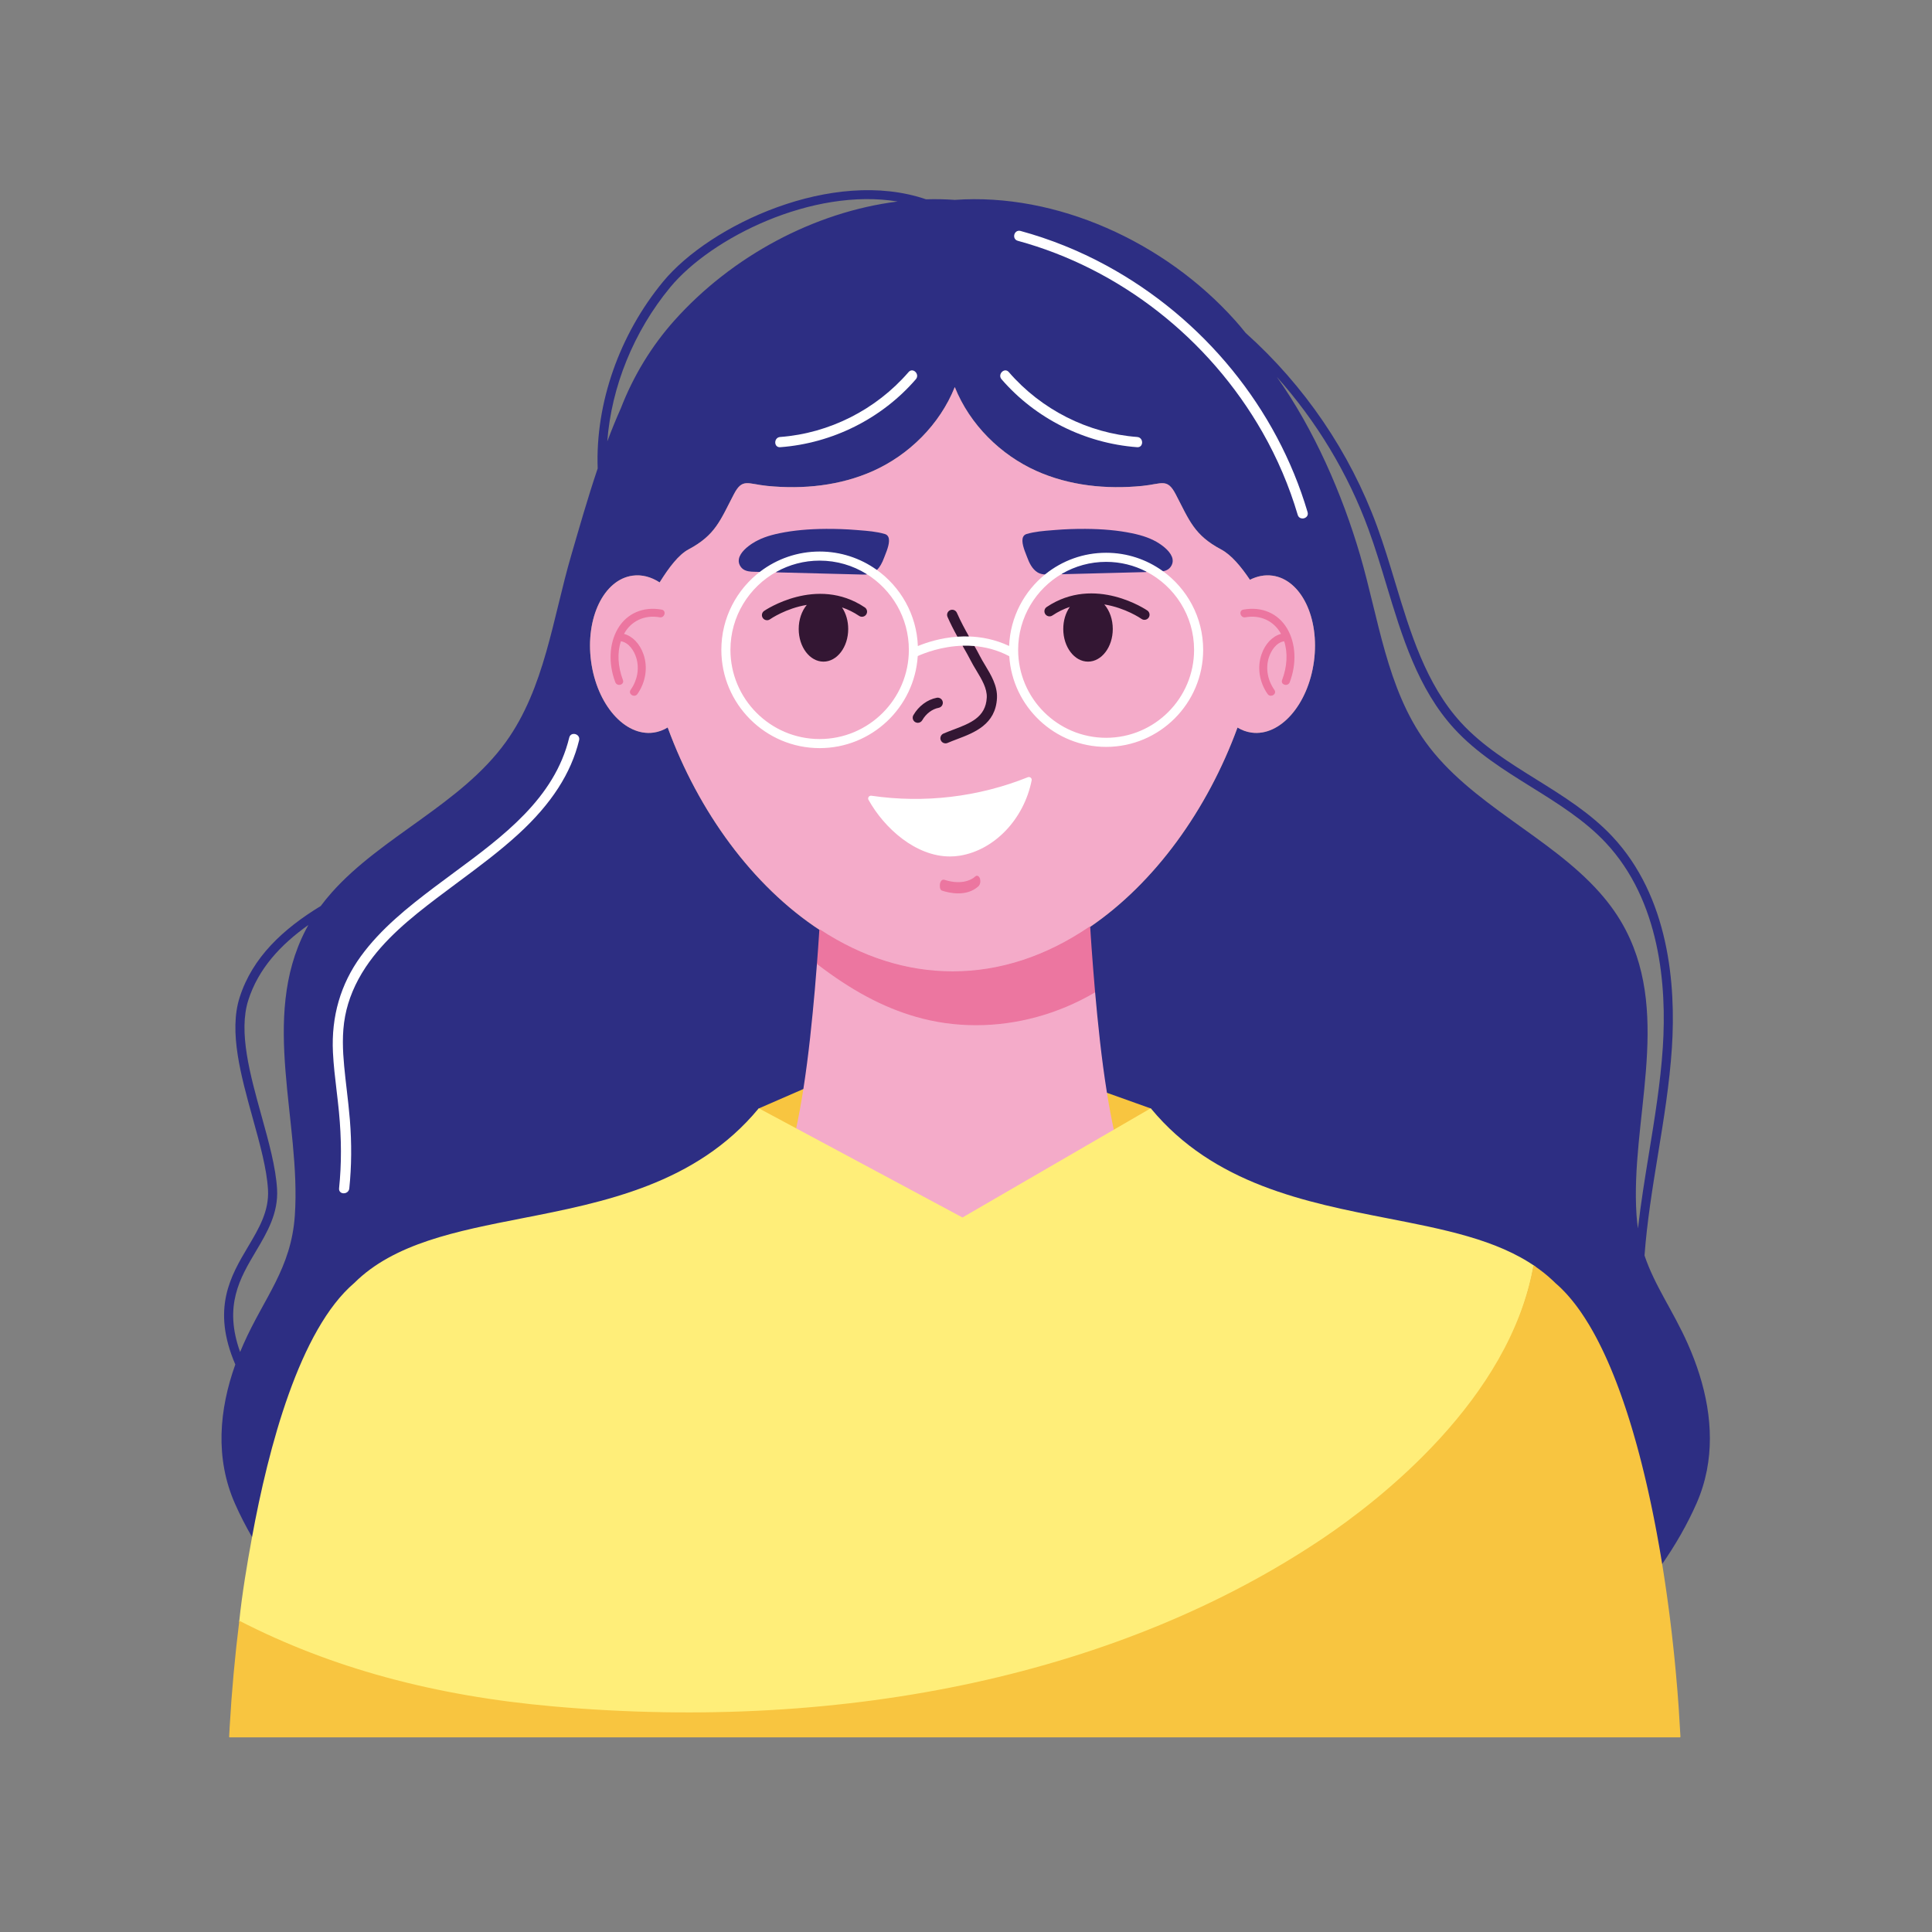 <?xml version="1.0" encoding="utf-8"?>
<!-- Generator: Adobe Illustrator 27.5.0, SVG Export Plug-In . SVG Version: 6.00 Build 0)  -->
<svg version="1.1" id="Capa_2_00000174583160797886262930000000574717726575293078_"
	 xmlns="http://www.w3.org/2000/svg" xmlns:xlink="http://www.w3.org/1999/xlink" x="0px" y="0px" viewBox="0 0 2122 2122"
	 style="enable-background:new 0 0 2122 2122;" xml:space="preserve">
<rect x="0" y="0" width="2122" height="2122" fill="#808080" stroke="none"/>
<path style="fill:#2D2E83;" d="M1853.819,1476.114c-16.277-36.676-36.175-63.381-47.573-97.139
	c2.753-37.277,8.864-74.701,14.799-111.024c6.243-38.231,12.703-77.763,15.274-117.154c4.519-69.264-3.189-165.778-65.581-232.231
	c-23.971-25.53-54.129-44.31-83.294-62.47c-29.269-18.224-59.535-37.07-82.82-62.499c-38.492-42.042-55.652-98.916-72.249-153.917
	c-6.163-20.429-12.536-41.552-19.927-61.71c-29.911-81.584-79.91-154.679-144.288-212.295c-3.73-4.699-7.589-9.281-11.575-13.735
	c-77.382-86.494-196.407-140.367-307.912-132.39c-10.466-0.749-20.998-0.953-31.557-0.636
	c-102.266-35.032-237.211,28.002-288.689,90.289c-48.294,58.438-74.59,134.076-71.963,205.295
	c-11.199,33.214-20.6,66.419-29.038,95.329c-20.41,69.929-29.199,145.868-71.733,205.007
	c-49.259,68.489-136.555,103.712-191.337,165.465c-4.236,4.775-8.277,9.71-12.091,14.829c-41.205,25.094-75.013,56.3-89.069,100.427
	c-11.981,37.6,1.437,85.934,14.414,132.674c7.903,28.465,15.367,55.352,16.736,78.285c1.406,23.579-9.888,42.585-21.846,62.707
	c-19.109,32.159-40.443,68.066-14.042,129.444c-17.74,49.588-22.407,102.84-0.472,152.655c5.573,12.657,12.061,25.291,19.329,37.752
	c22.172-121.408,58.761-233.935,112.284-279.513c98.556-97.997,320.472-42.262,443.959-191.492l49.378-21.508
	c5.693-36.284,9.445-73.39,12.633-109.219c0.307-3.667,0.613-7.505,0.921-11.344c0.478-5.666,0.956-11.517,1.425-17.515
	l-0.002-0.001c0.381-4.866,0.756-9.818,1.121-14.857l0.037-0.513c0.04-0.552,0.08-1.104,0.119-1.659
	c0.288-4.104,0.571-8.259,0.849-12.454c0.056-0.839,0.111-1.679,0.166-2.521c0.107-1.629,0.212-3.264,0.317-4.904
	c-73.865-48.368-133.378-130.22-167.181-222.579c-4.784,2.943-10.001,4.887-15.564,5.652c-31.511,4.337-62.21-30.731-68.569-78.328
	c-6.358-47.596,14.032-89.695,45.543-94.033c10.28-1.415,20.473,1.365,29.764,7.405c10.195-16.39,20.921-30.487,31.708-36.239
	c29.55-15.756,34.688-31.557,49.817-60.584c9.382-18.003,15.016-11.3,36.729-9.156c39.394,3.889,80.009-0.188,116.328-16.487
	c38.974-17.491,72.934-50.563,89.579-92.063c16.646,41.5,50.605,74.572,89.579,92.063c36.319,16.3,76.935,20.376,116.328,16.487
	c21.713-2.144,27.346-8.846,36.729,9.156c15.128,29.027,20.266,44.828,49.816,60.584c11.353,6.053,21.907,18.813,31.729,33.354
	c7.894-4.004,16.302-5.685,24.769-4.52c31.511,4.338,51.901,46.437,45.542,94.033c-6.358,47.596-37.057,82.664-68.568,78.328
	c-5.5-0.757-10.661-2.666-15.401-5.552c-33.082,90.331-90.756,170.603-162.398,219.312c0.063,1.002,0.126,2.003,0.19,3.001
	c0.108,1.695,0.217,3.385,0.327,5.069c0.055,0.842,0.111,1.683,0.166,2.521c0.277,4.194,0.561,8.349,0.849,12.454
	c0.487,6.825,0.995,13.512,1.511,20.015c0.105,1.318,0.21,2.628,0.315,3.931c0.062,0.764,0.124,1.527,0.185,2.286
	c0.229,2.81,0.46,5.583,0.69,8.312c0.077,0.959,0.153,1.919,0.23,2.876c0.23,2.871,0.46,5.717,0.69,8.468
	c0.066,0.747,0.141,1.508,0.208,2.257l-0.006,0.003c3.267,36.502,7.149,74.279,13.093,111.123l48.52,17.344
	c122.313,147.813,341.215,94.537,441.136,188.741l0.133,0.125l1.16,1.108l0.237,0.228l1.314,1.29
	c1.346,1.145,2.681,2.333,4.005,3.563c0.993,0.922,1.98,1.867,2.961,2.836c2.289,2.259,4.546,4.643,6.771,7.147
	c2.542,2.861,5.042,5.879,7.5,9.046c0.922,1.187,1.838,2.396,2.748,3.625c0.91,1.229,1.814,2.478,2.712,3.748
	c0.599,0.847,1.195,1.702,1.789,2.566c2.671,3.889,5.29,7.958,7.856,12.194c0.285,0.471,0.57,0.944,0.853,1.419
	c0.568,0.949,1.134,1.908,1.696,2.874c0.844,1.449,1.682,2.917,2.515,4.403c0.376,0.671,0.75,1.347,1.124,2.025
	c0.453,0.824,0.906,1.651,1.356,2.486c0.547,1.014,1.092,2.036,1.634,3.066c0.542,1.03,1.082,2.067,1.619,3.112
	c0.269,0.522,0.537,1.047,0.804,1.573c0.802,1.579,1.597,3.175,2.388,4.786c0.263,0.537,0.526,1.077,0.788,1.617
	c0.786,1.623,1.567,3.263,2.342,4.919c0.516,1.104,1.031,2.215,1.543,3.332c0.511,1.118,1.021,2.243,1.527,3.375
	c0.507,1.132,1.011,2.27,1.513,3.416c1.003,2.29,1.996,4.608,2.979,6.953c0.983,2.344,1.957,4.714,2.92,7.109
	c0.722,1.797,1.439,3.607,2.15,5.432c0.474,1.217,0.946,2.439,1.415,3.667c0.703,1.843,1.402,3.699,2.094,5.569
	c0.462,1.247,0.921,2.498,1.378,3.757c0.229,0.629,0.456,1.259,0.684,1.891c0.908,2.527,1.807,5.077,2.697,7.649
	c0.223,0.643,0.444,1.287,0.665,1.933c0.277,0.808,0.552,1.62,0.827,2.433c0.329,0.971,0.656,1.947,0.982,2.924l0.326,0.979
	c0.38,1.146,0.759,2.295,1.135,3.448c0.215,0.659,0.43,1.319,0.643,1.98c0.641,1.984,1.277,3.979,1.907,5.985
	c0.21,0.668,0.42,1.339,0.629,2.01c0.417,1.343,0.833,2.69,1.246,4.042c0.413,1.352,0.823,2.708,1.231,4.069
	c0.408,1.361,0.814,2.727,1.217,4.097c1.008,3.426,2.001,6.879,2.979,10.358c0.391,1.392,0.78,2.788,1.166,4.188
	c0.334,1.209,0.665,2.422,0.996,3.638c0.625,2.302,1.245,4.614,1.858,6.937c0.562,2.129,1.118,4.267,1.669,6.413
	c0.367,1.431,0.732,2.865,1.095,4.303c0.363,1.438,0.723,2.879,1.081,4.323c0.214,0.864,0.428,1.73,0.64,2.597
	c0.32,1.306,0.639,2.615,0.955,3.926c0.702,2.909,1.394,5.831,2.076,8.764c0.512,2.2,1.019,4.407,1.521,6.62
	c0.334,1.475,0.667,2.953,0.996,4.434c0.66,2.962,1.31,5.934,1.95,8.917c0.32,1.491,0.639,2.984,0.954,4.48
	c0.474,2.244,0.942,4.493,1.405,6.747s0.921,4.513,1.374,6.776c0.302,1.509,0.601,3.02,0.898,4.533
	c0.326,1.658,0.649,3.318,0.969,4.981c0.237,1.226,0.472,2.454,0.705,3.683c0.172,0.904,0.343,1.81,0.513,2.715
	c0.143,0.761,0.285,1.522,0.427,2.283c0.85,4.568,1.68,9.151,2.49,13.744c0.27,1.531,0.537,3.064,0.803,4.597
	c0.266,1.533,0.528,3.067,0.789,4.603c0.13,0.767,0.26,1.536,0.39,2.303c0.51,3.034,1.013,6.072,1.506,9.113
	c15.183-21.759,28.182-44.478,38.217-67.268c5.233-11.883,8.95-23.961,11.338-36.139l0.175-0.18l-0.117-0.115
	C1883.791,1568.267,1873.389,1520.209,1853.819,1476.114z M335.654,1021.587c-50.18,97.152-4.831,210.452-11.816,313.3
	c-3.967,58.403-33.665,90.141-56.337,141.226c-1.297,2.923-2.553,5.863-3.767,8.819c-18.259-50.694-0.214-81.068,17.345-110.617
	c12.2-20.531,24.814-41.761,23.225-68.397c-1.43-23.99-9.03-51.371-17.079-80.36c-12.585-45.332-25.601-92.209-14.524-126.974
	c10.987-34.488,35.273-60.848,65.979-82.609C337.642,1017.822,336.633,1019.692,335.654,1021.587z M740.761,351.938
	c-25.066,28.018-45.195,61.07-58.868,96.52c-5.282,11.79-10.229,23.988-14.884,36.369c4.48-59.812,28.935-120.656,69.112-169.268
	c45.055-54.519,156.263-109.718,249.818-94.224C894.299,232.76,803.738,281.546,740.761,351.938z M1799.041,1349.258
	c-0.692-4.617-1.22-9.395-1.558-14.371c-6.986-102.849,38.363-216.148-11.817-313.3c-7.842-15.183-17.605-28.781-28.702-41.29
	c-54.783-61.753-142.079-96.977-191.338-165.465c-42.535-59.139-51.323-135.078-71.733-205.007
	c-19.447-66.63-50.705-138.527-91.527-195.856c43.612,48.733,78.043,105.597,100.714,167.434
	c7.292,19.886,13.62,40.867,19.745,61.157c16.918,56.073,34.411,114.054,74.443,157.773c24.209,26.439,55.064,45.652,84.903,64.232
	c28.621,17.822,58.217,36.251,81.294,60.83c59.941,63.842,67.288,157.459,62.896,224.752c-2.538,38.906-8.957,78.198-15.165,116.195
	C1806.757,1293.514,1802.221,1321.297,1799.041,1349.258z"/>
<path style="fill:#F4ABC9;" d="M1397.625,632.284c-8.467-1.165-16.875,0.516-24.769,4.52c-9.822-14.541-20.377-27.3-31.729-33.354
	c-29.55-15.756-34.688-31.557-49.816-60.584c-9.383-18.003-15.016-11.3-36.729-9.156c-39.393,3.889-80.009-0.188-116.328-16.487
	c-38.974-17.491-72.934-50.563-89.579-92.063c-16.645,41.5-50.605,74.572-89.579,92.063c-36.319,16.3-76.934,20.376-116.328,16.487
	c-21.713-2.144-27.346-8.846-36.729,9.156c-15.129,29.027-20.267,44.828-49.817,60.584c-10.787,5.752-21.513,19.849-31.708,36.239
	c-9.291-6.04-19.484-8.82-29.764-7.405c-31.511,4.338-51.901,46.437-45.543,94.033c6.359,47.596,37.058,82.664,68.569,78.328
	c5.564-0.766,10.78-2.71,15.564-5.652c33.803,92.359,93.316,174.211,167.181,222.579c44.252,28.976,93.654,45.936,145.767,45.936
	c53.983,0,105.058-18.199,150.512-49.103c0.063,1.002,0.126,2.003,0.19,3.001c-0.064-0.998-0.127-1.999-0.19-3.001
	c71.642-48.708,129.316-128.981,162.398-219.312c4.74,2.886,9.9,4.795,15.401,5.552c31.511,4.337,62.21-30.731,68.568-78.328
	C1449.526,678.721,1429.135,636.622,1397.625,632.284z"/>
<path style="fill:#F8C540;" d="M1263.977,1217.478l-48.519-17.342l-0.609,0.107l-0.217,0.58c2.334,14.455,4.914,28.28,7.667,41.089
	l0.355,0.439l0.253,0.053l0.312-0.085l40.017-23.213l0.008-0.002l0.843-0.502l0.302-0.597L1263.977,1217.478z"/>
<path style="fill:#F8C540;" d="M883.317,1196.063l-0.631-0.078l-49.379,21.508l-0.375,0.548l0.329,0.575l41.382,22.187l0.295,0.073
	l0.263-0.058l0.346-0.436c2.889-13.571,5.581-28.283,8.005-43.727L883.317,1196.063z"/>
<path style="fill:#F4ABC9;" d="M1215.865,1200.623c-6.229-38.611-10.112-77.817-13.089-111.079l-0.336-0.499l-0.602,0.017
	c-60.473,35.469-131.963,45.081-196.144,26.375c-35.758-10.419-69.885-28.674-107.4-57.452l-0.634-0.075l-0.368,0.521
	c-0.47,5.995-0.947,11.846-1.425,17.515c-0.307,3.837-0.614,7.674-0.921,11.338c-2.914,32.752-6.692,71.337-12.628,109.177
	c-2.419,15.423-5.109,30.114-7.991,43.663l0.314,0.68l182.202,97.686l0.295,0.073l0.312-0.085l165.768-96.158l0.297-0.67
	C1220.768,1228.862,1218.194,1215.059,1215.865,1200.623z"/>
<path style="fill:#EC76A0;" d="M1202.573,1087.288c-0.229-2.75-0.46-5.598-0.689-8.467l-0.231-2.877
	c-0.229-2.729-0.46-5.5-0.689-8.309l-0.499-6.217c-0.516-6.504-1.023-13.189-1.51-20.01c-0.29-4.104-0.573-8.258-0.85-12.451
	l-0.682-10.592l-0.346-0.521l-0.626,0.044c-47.817,32.512-98.341,48.996-150.163,48.996c-50.052,0-98.979-15.42-145.425-45.834
	l-0.619-0.036l-0.343,0.519l-0.482,7.422c-0.278,4.195-0.56,8.349-0.85,12.453l-0.156,2.171c-0.363,5.035-0.74,9.99-1.118,14.853
	l0.241,0.543c37.642,28.874,71.9,47.196,107.81,57.662c21.625,6.3,44.068,9.403,66.648,9.403c44.78,0,90.081-12.209,130.478-35.9
	l0.014-0.007l0.002-0.003l0.295-0.587L1202.573,1087.288z"/>
<path style="fill:#331633;" d="M1035.456,770.843c-0.577-3.013-3.528-5.036-6.568-4.458c-10.341,1.978-19.942,9.123-25.686,19.11
	c-1.54,2.682-0.611,6.122,2.071,7.664c0.853,0.487,1.817,0.745,2.791,0.745c2.008,0,3.874-1.079,4.872-2.814
	c4.131-7.194,10.884-12.307,18.061-13.681C1034.036,776.828,1036.038,773.883,1035.456,770.843z"/>
<path style="fill:#331633;" d="M1082.038,730.68c-2.085-3.454-4.239-7.023-5.907-10.348c-1.824-3.637-4.078-7.659-6.041-11.115
	l-0.494-0.312c-3.832-0.307-7.783-0.411-11.735-0.322l-0.529,0.317l0.002,0.616l0.641,1.12c3.05,5.33,5.932,10.366,8.12,14.729
	c1.824,3.635,3.971,7.196,6.241,10.964l0.09,0.149c5.844,9.686,11.888,19.703,11.384,29.73c-1.097,21.7-18.322,28.229-36.561,35.143
	c-3.456,1.311-7.379,2.796-10.991,4.355c-1.376,0.594-2.438,1.691-2.991,3.084c-0.553,1.393-0.528,2.918,0.066,4.292
	c0.889,2.061,2.911,3.391,5.155,3.391c0.765,0,1.513-0.156,2.222-0.463c3.345-1.442,6.792-2.75,10.521-4.165
	c18.857-7.147,42.324-16.044,43.79-45.072C1095.699,753.328,1088.445,741.303,1082.038,730.68z"/>
<path style="fill:#331633;" d="M1050.981,673.057c-1.24-2.826-4.563-4.122-7.396-2.879c-2.833,1.247-4.124,4.565-2.88,7.396
	c2.996,6.821,6.5,13.812,11.021,22.002l0.546,0.322l0.042-0.002c3.769-0.239,7.552-0.312,11.247-0.219h0.017l0.533-0.302l0.01-0.629
	C1060.006,691.459,1055.227,682.706,1050.981,673.057z"/>
<path style="fill:#2D2E83;" d="M952.009,629.834c-15.539-9.62-33.437-14.704-51.756-14.704c-16.685,0-33.184,4.266-47.715,12.333
	l-0.304,0.694l0.589,0.475l93.345,2.4c0.95,0.024,1.856,0.044,2.738,0.044c0.957,0,1.886-0.025,2.819-0.09l0.563-0.472
	L952.009,629.834z"/>
<path style="fill:#2D2E83;" d="M975.626,589.64c-0.762-1.564-2.051-2.619-3.83-3.14c-8.989-2.626-18.621-3.384-27.934-4.117
	l-3.661-0.292c-10.531-0.87-21.493-1.247-32.753-1.206c-19.284,0.119-35.919,1.659-50.86,4.712
	c-12.957,2.645-22.292,6.122-30.268,11.267c-4.948,3.194-13.449,9.668-14.789,17.169c-0.553,3.101,0.2,6.049,2.239,8.76
	c0.748,0.999,1.661,1.859,2.711,2.555c3.398,2.256,7.805,2.553,11.668,2.653l7.126,0.183h0.017l0.375-0.127
	c18.75-14.168,41.081-21.656,64.584-21.656c22.368,0,43.82,6.843,62.039,19.788l0.794-0.061c3.167-3.074,5.734-7.491,8.078-13.898
	c0.251-0.687,0.587-1.527,0.964-2.479C974.365,604.132,978.106,594.726,975.626,589.64z"/>
<path style="fill:#2D2E83;" d="M1259.117,627.14c-13.785-7.067-28.667-10.651-44.226-10.651c-17.067,0-33.871,4.509-48.594,13.035
	l-0.288,0.711l0.6,0.453h0.017l92.224-2.37l0.592-0.484L1259.117,627.14z"/>
<path style="fill:#2D2E83;" d="M1287.874,614.029c-1.34-7.501-9.844-13.976-14.792-17.167c-7.974-5.145-17.308-8.622-30.266-11.267
	c-14.941-3.053-31.576-4.592-50.86-4.712c-11.15-0.051-22.214,0.336-32.752,1.206l-3.661,0.292
	c-9.313,0.733-18.945,1.491-27.937,4.117c-1.779,0.521-3.065,1.576-3.827,3.138c-2.48,5.086,1.262,14.492,3.498,20.112
	c0.377,0.952,0.714,1.792,0.964,2.479c1.949,5.33,5.264,12.848,11.515,16.543c2.322,1.374,5.084,2.093,8.692,2.261h0.03l0.39-0.137
	c18.95-15.138,41.781-23.138,66.022-23.138c22.18,0,43.435,6.812,61.466,19.693l0.463,0.11c2.478-0.407,4.475-1.13,6.105-2.215
	c1.045-0.694,1.956-1.554,2.711-2.555C1287.675,620.078,1288.427,617.131,1287.874,614.029z"/>
<path style="fill:#331633;" d="M952.233,670.719c-0.29-1.472-1.135-2.743-2.38-3.579c-52.906-35.484-110.037,3.476-110.611,3.871
	c-2.531,1.768-3.155,5.271-1.386,7.807c1.045,1.506,2.77,2.404,4.609,2.404c1.148,0,2.253-0.348,3.201-1.006
	c0.723-0.502,17.576-12.075,40.475-15.835c-5.662,6.787-8.88,16.334-8.88,26.492c0,19.754,12.195,35.825,27.184,35.825
	c14.989,0,27.182-16.071,27.182-35.825c0-8.828-2.405-17.172-6.804-23.72c6.524,2.195,12.831,5.32,18.775,9.308
	c1.242,0.838,2.73,1.13,4.209,0.85c1.474-0.29,2.745-1.138,3.581-2.382C952.221,673.686,952.523,672.19,952.233,670.719z"/>
<path style="fill:#331633;" d="M1260.223,670.587c-0.57-0.397-57.578-39.445-110.614-3.871c-1.245,0.836-2.09,2.107-2.38,3.579
	c-0.29,1.471,0.012,2.967,0.845,4.212c1.73,2.57,5.223,3.252,7.79,1.535c6.059-4.069,12.492-7.238,19.15-9.435
	c-4.641,6.624-7.179,15.162-7.179,24.268c0,19.754,12.195,35.825,27.184,35.825s27.184-16.071,27.184-35.825
	c0-10.448-3.369-20.171-9.296-26.982c23.126,3.688,40.161,15.391,40.892,15.9c0.948,0.657,2.053,1.006,3.201,1.006
	c1.839,0,3.564-0.899,4.609-2.405C1263.377,675.859,1262.754,672.356,1260.223,670.587z"/>
<path style="fill:#EC76A0;" d="M1076.401,965.227c-0.373-1.354-1.355-2.897-2.702-3.286c-0.604-0.166-1.537-0.193-2.545,0.726
	c-1.718,1.562-2.797,2.278-5.019,3.328c-2.434,1.152-5.089,1.99-7.681,2.419c-6.392,1.06-13.671,0.353-21.055-2.066
	c-0.919-0.299-1.808-0.216-2.584,0.242c-1.679,0.986-2.229,3.247-2.358,3.917c-0.329,1.708-0.626,6.799,2.229,7.732
	c3.805,1.247,10.458,2.999,17.788,2.999c7.445,0,15.588-1.808,22.153-7.786C1076.749,971.522,1077.124,967.854,1076.401,965.227z"/>
<path style="fill:#EC76A0;" d="M1413.701,690.346c-9.856-16.706-27.839-24.463-48.1-20.774c-1.469,0.268-2.528,1.116-2.982,2.382
	c-0.519,1.449-0.134,3.284,0.955,4.567c1.06,1.25,2.602,1.786,4.241,1.494c16.431-3.018,31.452,3.971,39.177,18.202l0.005,0.008
	c-9.406,2.518-17.365,10.835-21.394,22.419c-4.958,14.249-2.478,30.546,6.633,43.596c0.955,1.364,2.294,1.932,3.62,1.932
	c1.021,0,2.034-0.339,2.85-0.909c1.577-1.099,2.565-3.296,1.016-5.518c-7.515-10.755-9.773-23.605-6.197-35.255
	c2.333-7.608,8.151-16.831,16.928-18.171c4.11,12.729,3.311,27.82-2.266,42.565c-0.953,2.521,0.47,4.348,2.304,5.04
	c2.183,0.833,5.06,0.08,6.076-2.606C1424.381,728.662,1423.309,706.619,1413.701,690.346z"/>
<path style="fill:#EC76A0;" d="M729.756,671.954c-0.453-1.267-1.513-2.114-2.984-2.382c-20.26-3.688-38.243,4.068-48.1,20.774
	c-9.608,16.276-10.679,38.319-2.867,58.972c0.587,1.554,1.859,2.599,3.488,2.867c1.678,0.263,3.43-0.344,4.4-1.525
	c0.848-1.038,1.023-2.378,0.492-3.776c-5.576-14.743-6.375-29.837-2.266-42.565c8.792,1.34,14.601,10.56,16.928,18.171
	c3.566,11.661,1.308,24.512-6.197,35.255c-1.55,2.224-0.558,4.419,1.018,5.52c0.816,0.57,1.827,0.909,2.848,0.909
	c1.325,0,2.665-0.568,3.62-1.934c9.11-13.047,11.593-29.344,6.635-43.596c-4.034-11.583-11.993-19.9-21.395-22.419l0.007-0.012
	c7.72-14.222,22.743-21.196,39.174-18.197c1.637,0.307,3.179-0.246,4.241-1.496C729.887,675.235,730.272,673.401,729.756,671.954z"
	/>
<path style="fill:#FFFFFF;" d="M1132.069,854.168c-0.884-0.733-2.095-0.926-3.16-0.499c-54.407,21.79-113.817,28.809-171.817,20.312
	c-1.191-0.19-2.346,0.329-3.025,1.313c-0.665,0.965-0.723,2.149-0.156,3.169c17.4,31.289,51.868,62.231,89.481,62.231
	c3.527-0.003,7.084-0.273,10.655-0.843c38.134-6.085,70.643-40.124,79.06-82.777
	C1133.324,855.973,1132.937,854.889,1132.069,854.168z"/>
<g>
	<path style="fill:#FFFFFF;" d="M1008.001,720.579c6.595-3.002,25.928-10.8,49.874-11.374c3.786-0.09,7.688,0,11.672,0.318
		c12.501,0.999,25.822,4.245,38.97,11.204c3.613,55.533,49.943,99.608,106.374,99.608c58.779,0,106.599-47.819,106.599-106.599
		c0-35.748-17.687-67.442-44.77-86.792c-17.449-12.467-38.797-19.81-61.829-19.81c-25.09,0-48.182,8.714-66.412,23.273
		c-23.448,18.727-38.851,47.124-40.106,79.094c-15.411-7.236-30.741-10.083-44.796-10.451c-3.874-0.101-7.651-0.014-11.306,0.222
		c-19.4,1.251-35.361,6.684-44.133,10.323c-1.311-34.6-18.984-65.084-45.486-83.917c-17.631-12.529-39.169-19.903-62.398-19.903
		c-24.367,0-46.873,8.115-64.96,21.784c-26.102,19.725-43.001,51.014-43.001,86.177c0,59.53,48.432,107.961,107.961,107.961
		C957.487,821.698,1004.459,776.934,1008.001,720.579z M1166.608,630.065c14.214-8.233,30.707-12.951,48.282-12.951
		c15.813,0,30.751,3.819,43.94,10.582c31.248,16.024,52.681,48.576,52.681,86.041c0,53.276-43.345,96.621-96.621,96.621
		c-53.279,0-96.623-43.345-96.623-96.621C1118.267,678.033,1137.733,646.792,1166.608,630.065z M900.253,811.72
		c-54.027,0-97.983-43.956-97.983-97.983c0-36.839,20.438-68.995,50.569-85.727c14.059-7.806,30.226-12.256,47.414-12.256
		c18.848,0,36.47,5.351,51.429,14.611c27.919,17.285,46.557,48.193,46.557,83.371C998.238,767.763,954.282,811.72,900.253,811.72z"
		/>
</g>
<path style="fill:#FFFFFF;" d="M631.729,806.27c-2.541-0.624-5.664,0.329-6.519,3.861c-16.185,66.838-72.685,108.521-127.32,148.833
	c-6.97,5.143-14.178,10.461-21.04,15.654c-28.678,21.703-58.516,45.423-80.509,75.669c-22.249,30.599-32.563,66.093-30.66,105.493
	c0.677,13.959,2.348,28.061,3.968,41.698c0.923,7.785,1.878,15.834,2.636,23.761c2.862,29.939,2.909,57.405,0.139,83.968
	c-0.197,1.885,0.446,3.466,1.808,4.456c0.909,0.66,2.085,0.996,3.301,0.996c0.898,0,1.822-0.185,2.667-0.563
	c1.964-0.875,3.218-2.609,3.445-4.758c2.514-24.127,2.73-49.471,0.645-75.335c-0.877-10.885-2.161-21.905-3.4-32.563
	c-1.018-8.743-2.073-17.781-2.894-26.689c-1.503-16.3-2.553-35.532,1.05-54.609c3.471-18.387,11.038-36.46,22.49-53.712
	c20.37-30.687,49.688-54.285,77.973-75.827c7.785-5.93,15.786-11.868,23.525-17.61c22.507-16.704,45.778-33.976,66.785-53.271
	c35.802-32.887,57.466-66.46,66.229-102.646C636.911,809.503,634.528,806.947,631.729,806.27z"/>
<path style="fill:#FFFFFF;" d="M1436.171,562.507c-33.69-114.153-114.258-212.903-221.042-270.928
	c-29.98-16.29-61.7-29.05-94.282-37.927c-3.447-0.926-6.01,1.298-6.746,3.995c-0.73,2.684,0.329,5.893,3.769,6.831
	c111.939,30.499,209.887,107.118,268.733,210.207c16.409,28.745,29.447,59.303,38.748,90.823c0.811,2.74,3.025,3.949,5.262,3.949
	c0.609,0,1.218-0.088,1.802-0.261C1434.953,568.446,1437.212,566.034,1436.171,562.507z"/>
<path style="fill:#FFFFFF;" d="M1253.823,483.14c-0.901-1.866-2.628-3.025-4.738-3.181c-53.966-4.005-105.381-29.988-141.062-71.291
	c-2.302-2.668-5.296-2.154-7.238-0.47c-2.212,1.91-3.232,5.484-0.765,8.341c37.303,43.179,91.6,70.385,148.972,74.64l0.477,0.02
	c1.718,0,3.14-0.714,4.044-2.039C1254.639,487.506,1254.764,485.087,1253.823,483.14z"/>
<path style="fill:#FFFFFF;" d="M1005.159,408.198c-1.951-1.688-4.94-2.192-7.238,0.47c-35.681,41.303-87.096,67.286-141.062,71.291
	c-3.766,0.28-5.569,3.535-5.352,6.453c0.18,2.436,1.778,4.787,4.945,4.787l0.499-0.02c57.371-4.256,111.669-31.461,148.97-74.64
	C1008.389,413.683,1007.371,410.11,1005.159,408.198z"/>
<path style="fill:#FFEE79;" d="M1523.852,1338.094c-89.464-17.522-190.864-37.383-259.583-120.426l-0.792-0.141l-206.351,119.698
	l-223.276-119.71l-0.775,0.153c-68.719,83.043-170.119,102.904-259.58,120.426c-72.307,14.161-140.604,27.537-184.302,70.989
	c-60.073,51.157-94.334,180.433-112.495,279.876c-5.438,29.781-10.66,60.484-13.992,92.383
	c101.394,51.98,215.056,82.654,344.868,94.119c153.028,13.51,301.695,6.061,441.878-22.134
	c153.844-30.95,289.951-85.764,404.541-162.921c57.481-38.704,108.207-83.936,146.694-130.806
	c45.406-55.291,73.552-111.927,83.671-168.348l2.338,0.076C1643.654,1361.283,1585.505,1350.17,1523.852,1338.094z"/>
<path style="fill:#F8C540;" d="M1843.922,1877.769c-0.097-1.447-0.197-2.894-0.302-4.344c-0.307-4.356-0.634-8.738-0.979-13.15
	l-0.351-4.419c-0.539-6.636-1.123-13.391-1.74-20.08c-0.346-3.747-0.704-7.508-1.077-11.279l-1.157-11.354
	c-0.639-6.076-1.313-12.176-2.02-18.297c-0.444-3.825-0.899-7.659-1.369-11.498c-0.185-1.535-0.375-3.072-0.568-4.609
	c-0.29-2.307-0.582-4.614-0.88-6.926c-0.297-2.309-0.602-4.619-0.909-6.933l-0.309-2.311c-0.312-2.314-0.626-4.626-0.948-6.941
	l-0.65-4.631c-0.329-2.314-0.66-4.631-0.999-6.948c-0.448-3.086-0.909-6.173-1.376-9.259l-1.067-6.94
	c-0.487-3.123-0.984-6.244-1.488-9.362c-0.494-3.045-0.996-6.083-1.51-9.118l-0.388-2.304c-0.26-1.535-0.524-3.07-0.789-4.604
	c-0.265-1.535-0.533-3.067-0.804-4.597c-0.809-4.597-1.639-9.181-2.49-13.751l-1.647-8.687c-0.322-1.661-0.643-3.323-0.969-4.98
	c-0.297-1.515-0.597-3.025-0.899-4.536c-0.453-2.266-0.911-4.524-1.374-6.782c-0.463-2.254-0.931-4.505-1.408-6.748
	c-0.314-1.496-0.634-2.989-0.953-4.482c-0.641-2.984-1.291-5.959-1.951-8.923c-0.329-1.479-0.663-2.958-0.996-4.436
	c-0.502-2.215-1.011-4.422-1.523-6.621c-0.682-2.938-1.374-5.859-2.075-8.77l-2.677-10.855c-0.363-1.438-0.728-2.872-1.096-4.305
	c-0.551-2.146-1.106-4.285-1.669-6.416c-0.614-2.324-1.235-4.636-1.858-6.94l-0.997-3.64c-0.387-1.403-0.774-2.799-1.169-4.19
	c-0.977-3.483-1.971-6.938-2.979-10.365c-0.402-1.372-0.811-2.738-1.218-4.103c-0.41-1.361-0.819-2.721-1.233-4.073
	c-0.412-1.349-0.828-2.702-1.247-4.041l-0.629-2.015c-0.631-2.005-1.267-4.003-1.907-5.988l-0.643-1.981
	c-0.378-1.157-0.758-2.307-1.138-3.452l-2.802-8.278c-0.889-2.575-1.791-5.128-2.699-7.657l-0.684-1.892
	c-0.456-1.26-0.918-2.512-1.379-3.762c-0.694-1.871-1.394-3.729-2.097-5.576c-0.47-1.228-0.94-2.453-1.417-3.669
	c-0.711-1.827-1.428-3.64-2.151-5.437c-0.965-2.4-1.939-4.772-2.923-7.118c-0.984-2.348-1.981-4.667-2.984-6.965
	c-0.502-1.145-1.006-2.285-1.513-3.42c-0.509-1.13-1.018-2.259-1.53-3.376c-0.514-1.121-1.028-2.234-1.544-3.34
	c-0.78-1.656-1.559-3.301-2.348-4.926l-0.789-1.62c-0.792-1.615-1.589-3.213-2.392-4.794l-0.804-1.573
	c-0.539-1.048-1.08-2.085-1.622-3.118c-0.543-1.033-1.087-2.056-1.637-3.069c-0.451-0.838-0.904-1.669-1.359-2.492
	c-0.373-0.68-0.748-1.359-1.125-2.03c-0.833-1.488-1.674-2.958-2.519-4.414c-0.563-0.967-1.13-1.93-1.698-2.88l-0.855-1.423
	c-2.577-4.253-5.228-8.365-7.876-12.224c-0.597-0.865-1.196-1.725-1.796-2.573c-0.899-1.272-1.805-2.526-2.719-3.761
	c-0.913-1.23-1.834-2.441-2.757-3.635c-2.48-3.193-5.014-6.248-7.527-9.077c-2.251-2.533-4.539-4.948-6.797-7.174
	c-0.987-0.974-1.978-1.925-2.977-2.853c-1.335-1.237-2.687-2.443-3.985-3.547l-1.323-1.296l-0.236-0.227l-1.164-1.114l-0.134-0.124
	c-6.29-5.926-13.379-11.537-21.074-16.674c-25.988,147.834-170.465,258.954-230.962,299.693
	c-219.722,147.946-520.024,213.597-845.609,184.845c-129.993-11.479-243.405-41.934-344.86-94.088
	c-4.821,38.848-8.373,77.883-10.555,116.012l-0.217,3.8l0.624,0.034l-0.634,0.19l-0.39,7.408l0.171,0.46l0.453,0.195h1592.787
	l0.451-0.195l0.173-0.46C1845.206,1897.877,1844.609,1887.847,1843.922,1877.769z"/>
</svg>
